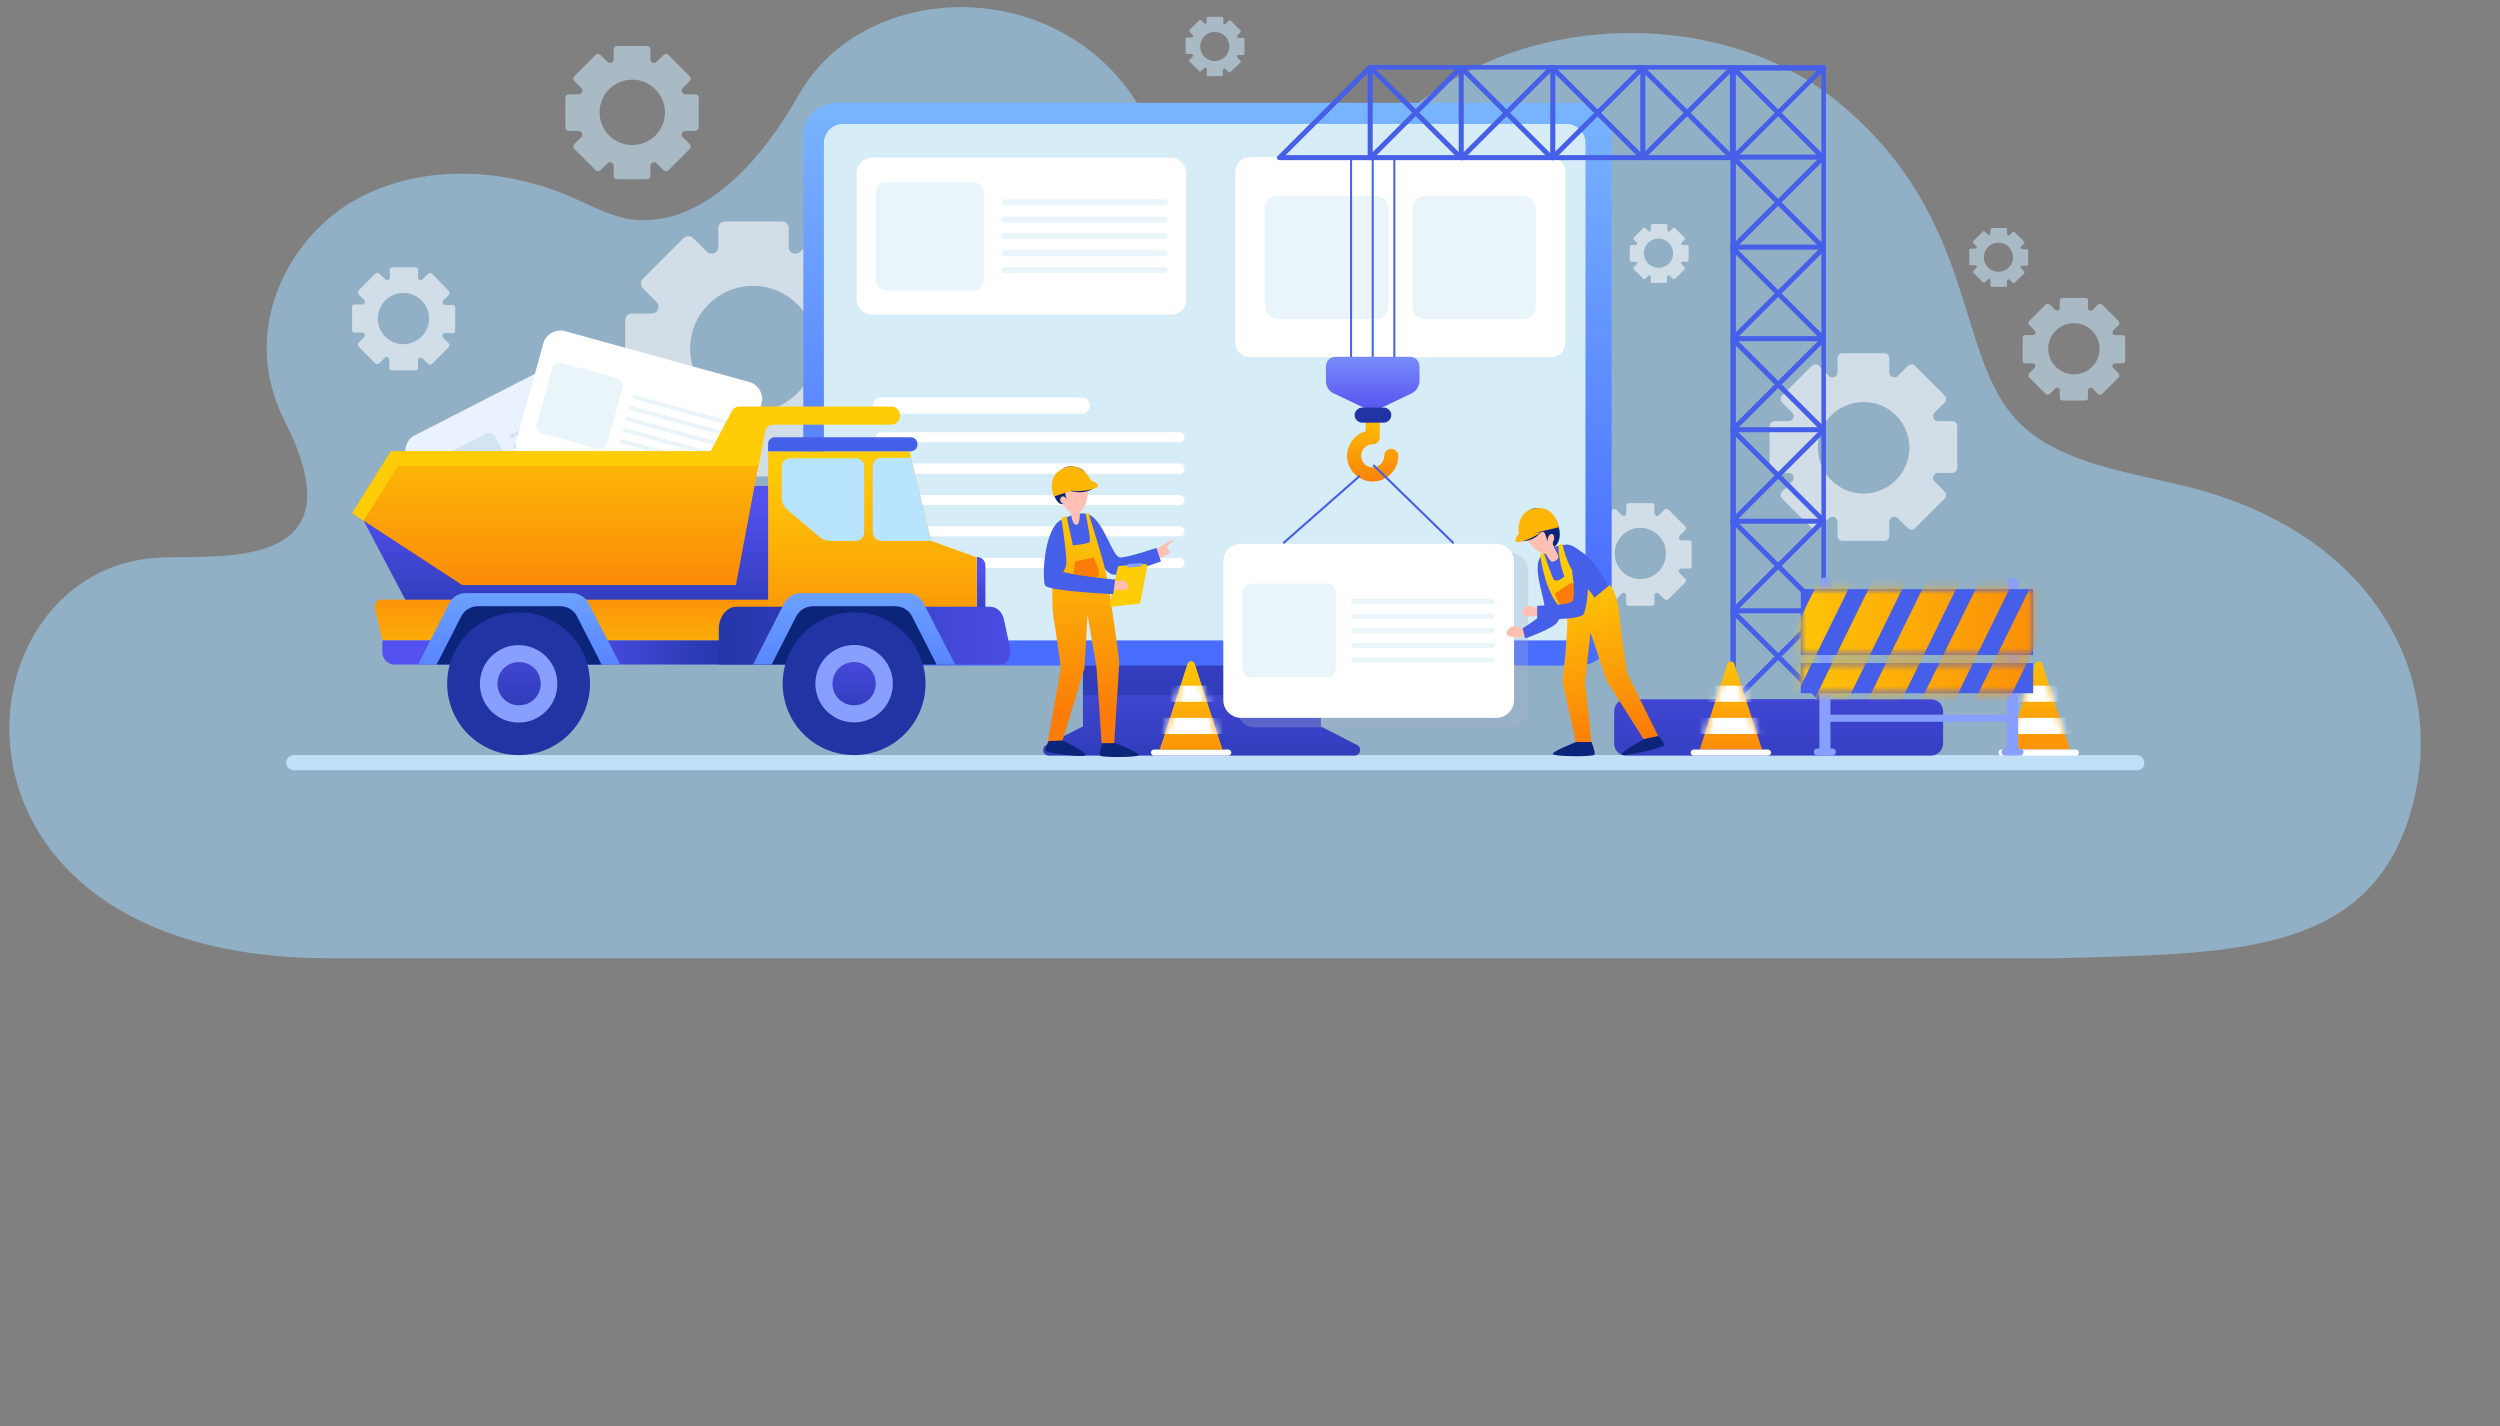 <svg width="326" height="186" viewBox="0 0 326 186" fill="none" xmlns="http://www.w3.org/2000/svg">
<rect x="0" y="0" width="326" height="186" fill="#808080" stroke="none"/>
<g clip-path="url(#clip0_2182_729)">
<path opacity="0.54" d="M314.123 106.661C319.501 89.807 310.843 70.92 287.558 64.099C278.637 61.476 267.29 60.886 261.78 53.344C255.024 44.097 256.992 27.112 239.15 12.881C223.736 0.618 196.515 1.208 181.429 16.619C175.329 22.849 160.57 34.916 148.895 14.455C138.597 -3.579 112.753 -2.858 104.161 12.357C99.635 20.357 92.223 29.276 83.04 28.686C80.154 28.489 77.53 27.047 74.906 25.866C65.986 21.866 55.163 21.276 46.57 25.932C37.978 30.588 30.894 42.72 37.191 55.049C46.898 74.199 29.516 72.428 21.252 72.69C-6.232 73.477 -11.02 124.958 42.897 124.958H268.273C290.378 124.302 308.351 124.761 314.123 106.661Z" fill="#A1D9FF"/>
<path d="M278.702 100.431H38.305C37.78 100.431 37.321 99.972 37.321 99.447C37.321 98.922 37.78 98.463 38.305 98.463H278.637C279.161 98.463 279.62 98.922 279.62 99.447C279.686 100.037 279.227 100.431 278.702 100.431Z" fill="#C1DFF7"/>
<g opacity="0.58">
<path d="M114.851 49.212V41.736C114.851 41.277 114.458 40.884 113.999 40.884H111.506C111.178 40.884 110.85 40.687 110.719 40.359C110.588 40.031 110.653 39.638 110.916 39.376L112.687 37.605C113.015 37.277 113.015 36.687 112.687 36.359L107.374 31.047C107.046 30.719 106.455 30.719 106.128 31.047L104.357 32.817C104.094 33.08 103.701 33.145 103.373 33.014C103.045 32.883 102.848 32.555 102.848 32.227V29.735C102.848 29.276 102.454 28.883 101.995 28.883H94.518C94.058 28.883 93.665 29.276 93.665 29.735V32.227C93.665 32.555 93.468 32.883 93.14 33.014C92.812 33.145 92.419 33.08 92.156 32.817L90.385 31.047C90.057 30.719 89.467 30.719 89.139 31.047L83.826 36.359C83.498 36.687 83.498 37.277 83.826 37.605L85.597 39.376C85.859 39.638 85.925 40.031 85.794 40.359C85.663 40.687 85.335 40.884 85.007 40.884H82.383C81.924 40.884 81.53 41.277 81.53 41.736V49.212C81.53 49.672 81.924 50.065 82.383 50.065H84.876C85.204 50.065 85.531 50.262 85.663 50.59C85.794 50.918 85.728 51.311 85.466 51.573L83.695 53.344C83.367 53.672 83.367 54.262 83.695 54.59L89.008 59.902C89.336 60.23 89.926 60.23 90.254 59.902L92.025 58.131C92.287 57.869 92.681 57.803 93.009 57.935C93.337 58.066 93.534 58.394 93.534 58.722V61.279C93.534 61.738 93.927 62.132 94.386 62.132H101.864C102.323 62.132 102.717 61.738 102.717 61.279V58.787C102.717 58.459 102.913 58.131 103.241 58C103.569 57.869 103.963 57.935 104.225 58.197L105.996 59.968C106.324 60.296 106.915 60.296 107.243 59.968L112.556 54.656C112.884 54.328 112.884 53.737 112.556 53.41L110.785 51.639C110.522 51.377 110.457 50.983 110.588 50.655C110.719 50.327 111.047 50.131 111.375 50.131H113.867C114.458 50.065 114.851 49.672 114.851 49.212ZM106.39 45.474C106.39 49.999 102.717 53.672 98.191 53.672C93.665 53.672 89.992 49.999 89.992 45.474C89.992 40.949 93.665 37.277 98.191 37.277C102.717 37.277 106.39 40.949 106.39 45.474Z" fill="white"/>
<path d="M240.265 70.526H245.709C246.037 70.526 246.365 70.264 246.365 69.87V68.034C246.365 67.772 246.496 67.509 246.759 67.444C247.021 67.313 247.283 67.378 247.48 67.575L248.792 68.886C249.054 69.149 249.448 69.149 249.71 68.886L253.58 65.017C253.843 64.755 253.843 64.362 253.58 64.099L252.268 62.788C252.072 62.591 252.006 62.328 252.137 62.066C252.268 61.804 252.465 61.673 252.727 61.673H254.564C254.892 61.673 255.22 61.41 255.22 61.017V55.574C255.22 55.246 254.958 54.918 254.564 54.918H252.727C252.465 54.918 252.203 54.787 252.137 54.525C252.006 54.262 252.072 54 252.268 53.803L253.58 52.492C253.843 52.229 253.843 51.836 253.58 51.573L249.71 47.704C249.448 47.442 249.054 47.442 248.792 47.704L247.48 49.016C247.283 49.212 247.021 49.278 246.759 49.147C246.496 49.016 246.365 48.819 246.365 48.557V46.72C246.365 46.392 246.103 46.065 245.709 46.065H240.265C239.937 46.065 239.609 46.327 239.609 46.72V48.557C239.609 48.819 239.478 49.081 239.215 49.147C238.953 49.278 238.691 49.212 238.494 49.016L237.182 47.704C236.92 47.442 236.526 47.442 236.264 47.704L232.394 51.573C232.131 51.836 232.131 52.229 232.394 52.492L233.706 53.803C233.902 54 233.968 54.262 233.837 54.525C233.706 54.787 233.509 54.918 233.246 54.918H231.41C231.082 54.918 230.754 55.18 230.754 55.574V61.017C230.754 61.345 231.016 61.673 231.41 61.673H233.246C233.509 61.673 233.771 61.804 233.837 62.066C233.968 62.328 233.902 62.591 233.706 62.788L232.394 64.099C232.131 64.362 232.131 64.755 232.394 65.017L236.264 68.886C236.526 69.149 236.92 69.149 237.182 68.886L238.494 67.575C238.691 67.378 238.953 67.313 239.215 67.444C239.478 67.575 239.609 67.772 239.609 68.034V69.87C239.609 70.264 239.937 70.526 240.265 70.526ZM243.02 64.362C239.674 64.362 237.051 61.673 237.051 58.394C237.051 55.049 239.74 52.426 243.02 52.426C246.365 52.426 248.989 55.115 248.989 58.394C248.989 61.673 246.299 64.362 243.02 64.362Z" fill="white"/>
<path d="M212.388 78.986H215.405C215.602 78.986 215.733 78.855 215.733 78.658V77.674C215.733 77.543 215.799 77.412 215.93 77.347C216.061 77.281 216.192 77.347 216.323 77.412L217.045 78.133C217.176 78.265 217.439 78.265 217.57 78.133L219.734 75.969C219.865 75.838 219.865 75.576 219.734 75.445L219.013 74.723C218.882 74.592 218.882 74.461 218.947 74.33C219.013 74.199 219.144 74.133 219.275 74.133H220.259C220.456 74.133 220.587 74.002 220.587 73.805V70.788C220.587 70.592 220.456 70.46 220.259 70.46H219.275C219.144 70.46 219.013 70.395 218.947 70.264C218.882 70.133 218.947 70.001 219.013 69.87L219.734 69.149C219.865 69.018 219.865 68.755 219.734 68.624L217.57 66.46C217.439 66.329 217.176 66.329 217.045 66.46L216.323 67.181C216.192 67.313 216.061 67.313 215.93 67.247C215.799 67.181 215.733 67.05 215.733 66.919V65.936C215.733 65.739 215.602 65.608 215.405 65.608H212.388C212.191 65.608 212.06 65.739 212.06 65.936V66.919C212.06 67.05 211.994 67.181 211.863 67.247C211.732 67.313 211.601 67.247 211.47 67.181L210.748 66.46C210.617 66.329 210.355 66.329 210.223 66.46L208.059 68.624C207.928 68.755 207.928 69.018 208.059 69.149L208.78 69.87C208.911 70.001 208.911 70.133 208.846 70.264C208.78 70.395 208.649 70.46 208.518 70.46H207.534C207.337 70.46 207.206 70.592 207.206 70.788V73.805C207.206 74.002 207.337 74.133 207.534 74.133H208.518C208.649 74.133 208.78 74.199 208.846 74.33C208.911 74.461 208.846 74.592 208.78 74.723L208.059 75.445C207.928 75.576 207.928 75.838 208.059 75.969L210.223 78.133C210.355 78.265 210.617 78.265 210.748 78.133L211.47 77.412C211.601 77.281 211.732 77.281 211.863 77.347C211.994 77.412 212.06 77.543 212.06 77.674V78.658C212.06 78.789 212.191 78.986 212.388 78.986ZM213.897 75.51C212.06 75.51 210.551 74.002 210.551 72.166C210.551 70.329 212.06 68.821 213.897 68.821C215.733 68.821 217.242 70.329 217.242 72.166C217.242 74.067 215.733 75.51 213.897 75.51Z" fill="white"/>
<path d="M51.096 48.294H54.179C54.376 48.294 54.507 48.163 54.507 47.966V46.983C54.507 46.851 54.572 46.72 54.703 46.655C54.835 46.589 54.966 46.655 55.097 46.72L55.819 47.442C55.95 47.573 56.212 47.573 56.343 47.442L58.508 45.277C58.639 45.146 58.639 44.884 58.508 44.753L57.786 44.031C57.655 43.9 57.655 43.769 57.721 43.638C57.786 43.507 57.917 43.441 58.049 43.441H59.033C59.229 43.441 59.361 43.31 59.361 43.113V40.097C59.361 39.9 59.229 39.769 59.033 39.769H58.049C57.917 39.769 57.786 39.703 57.721 39.572C57.655 39.441 57.721 39.31 57.786 39.178L58.508 38.457C58.639 38.326 58.639 38.064 58.508 37.932L56.343 35.703C56.212 35.572 55.95 35.572 55.819 35.703L55.097 36.424C54.966 36.555 54.835 36.555 54.703 36.49C54.572 36.424 54.507 36.293 54.507 36.162V35.178C54.507 34.981 54.376 34.85 54.179 34.85H51.161C50.965 34.85 50.834 34.981 50.834 35.178V36.162C50.834 36.293 50.768 36.424 50.637 36.49C50.505 36.555 50.374 36.49 50.243 36.424L49.456 35.703C49.325 35.572 49.062 35.572 48.931 35.703L46.767 37.867C46.636 37.998 46.636 38.26 46.767 38.392L47.488 39.113C47.62 39.244 47.62 39.375 47.554 39.506C47.488 39.638 47.357 39.703 47.226 39.703H46.242C46.045 39.703 45.914 39.834 45.914 40.031V43.048C45.914 43.244 46.045 43.376 46.242 43.376H47.226C47.357 43.376 47.488 43.441 47.554 43.572C47.62 43.703 47.554 43.835 47.488 43.966L46.767 44.687C46.636 44.818 46.636 45.081 46.767 45.212L48.931 47.376C49.062 47.507 49.325 47.507 49.456 47.376L50.178 46.655C50.309 46.523 50.44 46.523 50.571 46.589C50.702 46.655 50.768 46.786 50.768 46.917V47.901C50.768 48.163 50.899 48.294 51.096 48.294ZM52.605 44.884C50.768 44.884 49.259 43.376 49.259 41.539C49.259 39.703 50.768 38.195 52.605 38.195C54.441 38.195 55.95 39.703 55.95 41.539C55.95 43.376 54.441 44.884 52.605 44.884Z" fill="white"/>
<path d="M215.406 36.883H217.177C217.308 36.883 217.373 36.818 217.373 36.687V36.096C217.373 36.031 217.439 35.965 217.505 35.9C217.57 35.9 217.701 35.9 217.701 35.965L218.161 36.359C218.226 36.424 218.357 36.424 218.423 36.359L219.669 35.112C219.735 35.047 219.735 34.916 219.669 34.85L219.276 34.457C219.21 34.391 219.21 34.326 219.21 34.26C219.21 34.194 219.341 34.129 219.407 34.129H219.997C220.128 34.129 220.194 34.063 220.194 33.932V32.161C220.194 32.03 220.128 31.965 219.997 31.965H219.407C219.341 31.965 219.276 31.899 219.21 31.834C219.21 31.768 219.21 31.637 219.276 31.637L219.669 31.243C219.735 31.178 219.735 31.047 219.669 30.981L218.423 29.735C218.357 29.669 218.226 29.669 218.161 29.735L217.767 30.128C217.701 30.194 217.636 30.194 217.57 30.194C217.505 30.194 217.439 30.063 217.439 29.997V29.407C217.439 29.276 217.373 29.21 217.242 29.21H215.471C215.34 29.21 215.274 29.276 215.274 29.407V29.997C215.274 30.063 215.209 30.128 215.143 30.194C215.078 30.194 214.946 30.194 214.946 30.128L214.553 29.735C214.487 29.669 214.356 29.669 214.291 29.735L213.044 30.981C212.979 31.047 212.979 31.178 213.044 31.243L213.438 31.637C213.503 31.702 213.503 31.768 213.503 31.834C213.503 31.899 213.372 31.965 213.307 31.965H212.716C212.585 31.965 212.52 32.03 212.52 32.161V33.932C212.52 34.063 212.585 34.129 212.716 34.129H213.307C213.372 34.129 213.438 34.194 213.503 34.26C213.503 34.326 213.503 34.457 213.438 34.457L213.044 34.85C212.979 34.916 212.979 35.047 213.044 35.112L214.291 36.359C214.356 36.424 214.487 36.424 214.553 36.359L214.946 35.965C215.012 35.9 215.078 35.9 215.143 35.9C215.209 35.9 215.274 36.031 215.274 36.096V36.687C215.209 36.818 215.274 36.883 215.406 36.883ZM216.258 34.916C215.209 34.916 214.356 34.063 214.356 33.014C214.356 31.965 215.209 31.112 216.258 31.112C217.308 31.112 218.161 31.965 218.161 33.014C218.226 34.063 217.373 34.916 216.258 34.916Z" fill="white"/>
</g>
<g opacity="0.54">
<path d="M91.108 16.619V12.75C91.108 12.488 90.911 12.291 90.648 12.291H89.337C89.14 12.291 89.009 12.16 88.943 12.028C88.877 11.832 88.877 11.635 89.009 11.504L89.927 10.586C90.124 10.389 90.124 10.127 89.927 9.93L87.172 7.176C86.975 6.979 86.713 6.979 86.516 7.176L85.598 8.094C85.467 8.225 85.27 8.29 85.073 8.159C84.876 8.094 84.811 7.897 84.811 7.766V6.454C84.811 6.192 84.614 5.995 84.352 5.995H80.482C80.219 5.995 80.022 6.192 80.022 6.454V7.766C80.022 7.963 79.891 8.094 79.76 8.159C79.563 8.225 79.367 8.225 79.235 8.094L78.317 7.176C78.12 6.979 77.858 6.979 77.661 7.176L74.906 9.93C74.71 10.127 74.71 10.389 74.906 10.586L75.825 11.504C75.956 11.635 76.021 11.832 75.89 12.028C75.825 12.225 75.628 12.291 75.497 12.291H74.185C73.922 12.291 73.726 12.488 73.726 12.75V16.619C73.726 16.881 73.922 17.078 74.185 17.078H75.497C75.693 17.078 75.825 17.209 75.89 17.34C75.956 17.537 75.956 17.734 75.825 17.865L74.906 18.783C74.71 18.98 74.71 19.242 74.906 19.439L77.661 22.193C77.858 22.39 78.12 22.39 78.317 22.193L79.235 21.275C79.367 21.144 79.563 21.079 79.76 21.21C79.957 21.275 80.022 21.472 80.022 21.603V22.915C80.022 23.177 80.219 23.374 80.482 23.374H84.352C84.614 23.374 84.811 23.177 84.811 22.915V21.603C84.811 21.407 84.942 21.275 85.073 21.21C85.27 21.144 85.467 21.144 85.598 21.275L86.516 22.193C86.713 22.39 86.975 22.39 87.172 22.193L89.927 19.439C90.124 19.242 90.124 18.98 89.927 18.783L89.009 17.865C88.877 17.734 88.812 17.537 88.943 17.34C89.009 17.144 89.205 17.078 89.337 17.078H90.648C90.845 17.078 91.108 16.881 91.108 16.619ZM86.713 14.652C86.713 17.013 84.811 18.914 82.449 18.914C80.088 18.914 78.186 17.013 78.186 14.652C78.186 12.291 80.088 10.389 82.449 10.389C84.811 10.389 86.713 12.356 86.713 14.652Z" fill="#CBEAFF"/>
<path d="M268.929 52.229H271.946C272.143 52.229 272.274 52.098 272.274 51.901V50.917C272.274 50.786 272.34 50.655 272.471 50.59C272.602 50.524 272.733 50.59 272.864 50.655L273.586 51.377C273.717 51.508 273.98 51.508 274.111 51.377L276.275 49.212C276.406 49.081 276.406 48.819 276.275 48.688L275.554 47.966C275.423 47.835 275.423 47.704 275.488 47.573C275.554 47.442 275.685 47.376 275.816 47.376H276.8C276.997 47.376 277.128 47.245 277.128 47.048V44.032C277.128 43.835 276.997 43.704 276.8 43.704H275.816C275.685 43.704 275.554 43.638 275.488 43.507C275.423 43.376 275.488 43.245 275.554 43.114L276.275 42.392C276.406 42.261 276.406 41.999 276.275 41.867L274.111 39.703C273.98 39.572 273.717 39.572 273.586 39.703L272.864 40.425C272.733 40.556 272.602 40.556 272.471 40.49C272.34 40.425 272.274 40.294 272.274 40.162V39.179C272.274 38.982 272.143 38.851 271.946 38.851H268.929C268.732 38.851 268.601 38.982 268.601 39.179V40.162C268.601 40.294 268.535 40.425 268.404 40.49C268.273 40.556 268.142 40.49 268.011 40.425L267.289 39.703C267.158 39.572 266.896 39.572 266.764 39.703L264.6 41.867C264.469 41.999 264.469 42.261 264.6 42.392L265.321 43.114C265.452 43.245 265.452 43.376 265.387 43.507C265.321 43.638 265.19 43.704 265.059 43.704H264.075C263.878 43.704 263.747 43.835 263.747 44.032V47.048C263.747 47.245 263.878 47.376 264.075 47.376H265.059C265.19 47.376 265.321 47.442 265.387 47.573C265.452 47.704 265.387 47.835 265.321 47.966L264.6 48.688C264.469 48.819 264.469 49.081 264.6 49.212L266.764 51.377C266.896 51.508 267.158 51.508 267.289 51.377L268.011 50.655C268.142 50.524 268.273 50.524 268.404 50.59C268.535 50.655 268.601 50.786 268.601 50.917V51.901C268.601 52.032 268.732 52.229 268.929 52.229ZM270.438 48.819C268.601 48.819 267.092 47.311 267.092 45.474C267.092 43.638 268.601 42.13 270.438 42.13C272.274 42.13 273.783 43.638 273.783 45.474C273.783 47.311 272.274 48.819 270.438 48.819Z" fill="#CBEAFF"/>
<path d="M259.746 37.408H261.517C261.648 37.408 261.713 37.343 261.713 37.212V36.621C261.713 36.556 261.779 36.49 261.845 36.425C261.91 36.425 262.041 36.425 262.041 36.49L262.435 36.884C262.501 36.949 262.632 36.949 262.697 36.884L263.944 35.638C264.009 35.572 264.009 35.441 263.944 35.375L263.55 34.982C263.484 34.916 263.484 34.851 263.484 34.785C263.484 34.72 263.616 34.654 263.681 34.654H264.271C264.403 34.654 264.468 34.588 264.468 34.457V32.687C264.468 32.555 264.403 32.49 264.271 32.49H263.681C263.616 32.49 263.55 32.424 263.484 32.359C263.484 32.293 263.484 32.162 263.55 32.162L263.944 31.768C264.009 31.703 264.009 31.572 263.944 31.506L262.697 30.26C262.632 30.195 262.501 30.195 262.435 30.26L262.041 30.654C261.976 30.719 261.91 30.719 261.845 30.719C261.779 30.719 261.713 30.588 261.713 30.522V29.932C261.713 29.801 261.648 29.735 261.517 29.735H259.746C259.614 29.735 259.549 29.801 259.549 29.932V30.457C259.549 30.522 259.483 30.588 259.418 30.654C259.352 30.654 259.221 30.654 259.221 30.588L258.827 30.195C258.762 30.129 258.631 30.129 258.565 30.195L257.319 31.441C257.253 31.506 257.253 31.637 257.319 31.703L257.712 32.096C257.778 32.162 257.778 32.227 257.778 32.293C257.778 32.359 257.647 32.424 257.581 32.424H256.991C256.86 32.424 256.794 32.49 256.794 32.621V34.392C256.794 34.523 256.86 34.588 256.991 34.588H257.581C257.647 34.588 257.712 34.654 257.778 34.72C257.778 34.785 257.778 34.916 257.712 34.916L257.319 35.31C257.253 35.375 257.253 35.507 257.319 35.572L258.565 36.818C258.631 36.884 258.762 36.884 258.827 36.818L259.221 36.425C259.286 36.359 259.352 36.359 259.418 36.359C259.483 36.359 259.549 36.49 259.549 36.556V37.146C259.549 37.343 259.614 37.408 259.746 37.408ZM260.598 35.441C259.549 35.441 258.696 34.588 258.696 33.539C258.696 32.49 259.549 31.637 260.598 31.637C261.648 31.637 262.501 32.49 262.501 33.539C262.501 34.588 261.648 35.441 260.598 35.441Z" fill="#CBEAFF"/>
<path d="M157.488 9.93H159.259C159.39 9.93 159.455 9.864 159.455 9.733V9.143C159.455 9.077 159.521 9.012 159.587 8.946C159.652 8.946 159.783 8.946 159.783 9.012L160.177 9.405C160.243 9.471 160.374 9.471 160.439 9.405L161.751 8.159C161.817 8.094 161.817 7.963 161.751 7.897L161.358 7.504C161.292 7.438 161.292 7.372 161.292 7.307C161.292 7.241 161.423 7.176 161.489 7.176H162.079C162.21 7.176 162.276 7.11 162.276 6.979V5.143C162.276 5.011 162.21 4.946 162.079 4.946H161.489C161.423 4.946 161.358 4.88 161.292 4.815C161.292 4.749 161.292 4.618 161.358 4.618L161.751 4.225C161.817 4.159 161.817 4.028 161.751 3.962L160.505 2.716C160.439 2.651 160.308 2.651 160.243 2.716L159.849 3.11C159.783 3.175 159.718 3.175 159.652 3.175C159.587 3.175 159.521 3.044 159.521 2.978V2.388C159.521 2.257 159.455 2.192 159.324 2.192H157.553C157.422 2.192 157.356 2.257 157.356 2.388V2.913C157.356 2.978 157.291 3.044 157.225 3.11C157.16 3.11 157.028 3.11 157.028 3.044L156.635 2.651C156.569 2.585 156.438 2.585 156.373 2.651L155.126 3.897C155.061 3.962 155.061 4.093 155.126 4.159L155.52 4.552C155.585 4.618 155.585 4.684 155.585 4.749C155.585 4.815 155.454 4.88 155.389 4.88H154.798C154.667 4.88 154.602 4.946 154.602 5.077V6.848C154.602 6.979 154.667 7.044 154.798 7.044H155.389C155.454 7.044 155.52 7.11 155.585 7.176C155.585 7.241 155.585 7.372 155.52 7.372L155.126 7.766C155.061 7.831 155.061 7.963 155.126 8.028L156.373 9.274C156.438 9.34 156.569 9.34 156.635 9.274L157.028 8.881C157.094 8.815 157.16 8.815 157.225 8.815C157.291 8.815 157.356 8.946 157.356 9.012V9.602C157.291 9.864 157.422 9.93 157.488 9.93ZM158.406 7.963C157.356 7.963 156.504 7.11 156.504 6.061C156.504 5.011 157.356 4.159 158.406 4.159C159.455 4.159 160.308 5.011 160.308 6.061C160.308 7.11 159.455 7.963 158.406 7.963Z" fill="#CBEAFF"/>
</g>
<path d="M172.245 94.725V80.757H141.219V94.725L136.431 97.152C135.775 97.48 135.972 98.529 136.759 98.529H176.639C177.426 98.529 177.623 97.48 176.967 97.152L172.245 94.725Z" fill="url(#paint0_linear_2182_729)"/>
<path opacity="0.5" d="M172.245 83.249H141.22V90.659H172.245V83.249Z" fill="#2134A3"/>
<path d="M205.894 86.79H109.014C106.652 86.79 104.75 84.888 104.75 82.528V17.669C104.75 15.308 106.652 13.406 109.014 13.406H205.894C208.255 13.406 210.157 15.308 210.157 17.669V82.528C210.157 84.888 208.255 86.79 205.894 86.79Z" fill="url(#paint1_linear_2182_729)"/>
<path d="M204.253 83.511H109.931C108.554 83.511 107.438 82.396 107.438 81.019V18.652C107.438 17.275 108.554 16.16 109.931 16.16H204.253C205.631 16.16 206.746 17.275 206.746 18.652V81.019C206.746 82.396 205.631 83.511 204.253 83.511Z" fill="#D6ECF6"/>
<path d="M152.764 41.015H113.737C112.621 41.015 111.703 40.097 111.703 38.982V22.587C111.703 21.472 112.621 20.554 113.671 20.554C120.886 20.554 145.483 20.554 152.699 20.554C153.814 20.554 154.666 21.472 154.666 22.587C154.666 26.522 154.666 35.113 154.666 39.048C154.732 40.163 153.814 41.015 152.764 41.015Z" fill="white"/>
<path d="M202.221 46.59H162.997C161.947 46.59 161.095 45.737 161.095 44.688V22.39C161.095 21.341 161.947 20.489 162.997 20.489H202.221C203.271 20.489 204.123 21.341 204.123 22.39V44.753C204.123 45.737 203.271 46.59 202.221 46.59Z" fill="white"/>
<path d="M141.087 53.934H114.85C114.26 53.934 113.801 53.475 113.801 52.885C113.801 52.295 114.26 51.836 114.85 51.836H141.087C141.678 51.836 142.137 52.295 142.137 52.885C142.071 53.475 141.612 53.934 141.087 53.934Z" fill="white"/>
<path d="M153.812 57.672H114.85C114.457 57.672 114.194 57.344 114.194 57.016C114.194 56.623 114.522 56.361 114.85 56.361H153.812C154.206 56.361 154.468 56.688 154.468 57.016C154.468 57.344 154.206 57.672 153.812 57.672ZM154.468 61.082C154.468 60.689 154.14 60.426 153.812 60.426H114.85C114.457 60.426 114.194 60.754 114.194 61.082C114.194 61.476 114.522 61.804 114.85 61.804H153.812C154.206 61.804 154.468 61.476 154.468 61.082ZM154.468 65.214C154.468 64.82 154.14 64.558 153.812 64.558H114.85C114.457 64.558 114.194 64.886 114.194 65.214C114.194 65.607 114.522 65.87 114.85 65.87H153.812C154.206 65.87 154.468 65.607 154.468 65.214ZM154.468 69.28C154.468 68.886 154.14 68.624 153.812 68.624H114.85C114.457 68.624 114.194 68.952 114.194 69.28C114.194 69.673 114.522 69.936 114.85 69.936H153.812C154.206 70.001 154.468 69.673 154.468 69.28ZM154.468 73.411C154.468 73.018 154.14 72.755 153.812 72.755H114.85C114.457 72.755 114.194 73.083 114.194 73.411C114.194 73.805 114.522 74.067 114.85 74.067H153.812C154.206 74.133 154.468 73.805 154.468 73.411Z" fill="white"/>
<path opacity="0.52" d="M114.196 36.49V25.145C114.196 24.358 114.787 23.768 115.574 23.768C118.263 23.768 124.232 23.768 126.921 23.768C127.708 23.768 128.299 24.358 128.299 25.145V36.49C128.299 37.277 127.708 37.867 126.921 37.867C124.232 37.867 118.263 37.867 115.574 37.867C114.787 37.867 114.196 37.277 114.196 36.49Z" fill="#D6ECF6"/>
<path opacity="0.52" d="M151.912 26.785H130.988C130.792 26.785 130.595 26.588 130.595 26.391C130.595 26.195 130.792 25.998 130.988 25.998H151.912C152.109 25.998 152.306 26.195 152.306 26.391C152.24 26.588 152.109 26.785 151.912 26.785ZM152.24 28.621C152.24 28.424 152.044 28.228 151.847 28.228H130.923C130.726 28.228 130.529 28.424 130.529 28.621C130.529 28.818 130.726 29.015 130.923 29.015H151.912C152.109 28.949 152.24 28.818 152.24 28.621ZM152.24 30.785C152.24 30.588 152.044 30.392 151.847 30.392H130.923C130.726 30.392 130.529 30.588 130.529 30.785C130.529 30.982 130.726 31.179 130.923 31.179H151.912C152.109 31.179 152.24 31.047 152.24 30.785ZM152.24 33.015C152.24 32.818 152.044 32.621 151.847 32.621H130.923C130.726 32.621 130.529 32.818 130.529 33.015C130.529 33.212 130.726 33.408 130.923 33.408H151.912C152.109 33.408 152.24 33.212 152.24 33.015ZM152.24 35.245C152.24 35.048 152.044 34.851 151.847 34.851H130.923C130.726 34.851 130.529 35.048 130.529 35.245C130.529 35.441 130.726 35.638 130.923 35.638H151.912C152.109 35.573 152.24 35.441 152.24 35.245Z" fill="#D6ECF6"/>
<g opacity="0.52">
<path d="M164.963 39.966V27.112C164.963 26.26 165.684 25.538 166.537 25.538C169.62 25.538 176.376 25.538 179.459 25.538C180.312 25.538 181.033 26.26 181.033 27.112V40.031C181.033 40.884 180.312 41.605 179.459 41.605C176.376 41.605 169.62 41.605 166.537 41.605C165.684 41.54 164.963 40.884 164.963 39.966Z" fill="#D6ECF6"/>
<path d="M184.182 39.966V27.112C184.182 26.259 184.903 25.538 185.756 25.538C188.839 25.538 195.595 25.538 198.678 25.538C199.53 25.538 200.252 26.259 200.252 27.112V40.031C200.252 40.884 199.53 41.605 198.678 41.605C195.595 41.605 188.839 41.605 185.756 41.605C184.903 41.54 184.182 40.884 184.182 39.966Z" fill="#D6ECF6"/>
</g>
<path d="M84.353 61.083L62.182 72.428C61.067 73.018 59.624 72.559 59.1 71.444L53.131 59.837C52.54 58.722 52.999 57.279 54.114 56.755L76.285 45.409C77.4 44.819 78.843 45.278 79.368 46.393L85.337 58.001C85.927 59.05 85.533 60.492 84.353 61.083Z" fill="#EBF2FF"/>
<g opacity="0.52">
<path d="M59.624 68.1L56.148 61.28C55.885 60.821 56.082 60.231 56.541 60.034C58.181 59.181 61.723 57.411 63.363 56.558C63.822 56.296 64.412 56.493 64.609 56.952L68.086 63.706C68.348 64.166 68.151 64.756 67.692 64.953C66.052 65.805 62.51 67.576 60.87 68.428C60.411 68.691 59.821 68.559 59.624 68.1Z" fill="#BCD8E2"/>
<path d="M79.236 50.721L66.708 57.148C66.577 57.214 66.446 57.148 66.38 57.017C66.315 56.886 66.38 56.755 66.511 56.689L79.04 50.262C79.171 50.197 79.302 50.262 79.368 50.394C79.368 50.525 79.368 50.656 79.236 50.721ZM80.023 51.705C79.958 51.574 79.827 51.508 79.695 51.574L67.102 58.001C66.971 58.066 66.905 58.198 66.971 58.329C67.036 58.46 67.167 58.526 67.299 58.46L79.827 52.033C80.023 51.967 80.089 51.836 80.023 51.705ZM80.679 53.017C80.614 52.886 80.483 52.82 80.352 52.886L67.823 59.312C67.692 59.378 67.626 59.509 67.692 59.64C67.758 59.772 67.889 59.837 68.02 59.772L80.548 53.345C80.679 53.279 80.745 53.148 80.679 53.017ZM81.335 54.328C81.27 54.197 81.139 54.132 81.007 54.197L68.479 60.624C68.348 60.69 68.282 60.821 68.348 60.952C68.414 61.083 68.545 61.149 68.676 61.083L81.204 54.656C81.401 54.591 81.401 54.459 81.335 54.328ZM82.057 55.64C81.991 55.509 81.86 55.443 81.729 55.509L69.135 61.936C69.004 62.001 68.938 62.132 69.004 62.264C69.07 62.395 69.201 62.46 69.332 62.395L81.86 55.968C82.057 55.902 82.123 55.771 82.057 55.64Z" fill="#BCD8E2"/>
</g>
<path d="M93.009 66.853L69.002 60.229C67.756 59.901 67.034 58.59 67.362 57.41L70.839 44.818C71.167 43.572 72.478 42.851 73.659 43.179L97.666 49.802C98.912 50.13 99.634 51.442 99.306 52.622L95.829 65.213C95.501 66.46 94.255 67.181 93.009 66.853Z" fill="white"/>
<g opacity="0.52">
<path d="M69.986 55.311L72.02 47.966C72.151 47.441 72.675 47.179 73.2 47.31C74.971 47.769 78.776 48.884 80.547 49.343C81.071 49.474 81.334 49.999 81.203 50.523L79.169 57.868C79.038 58.393 78.513 58.655 77.989 58.524C76.218 58.065 72.413 56.95 70.642 56.491C70.183 56.36 69.855 55.835 69.986 55.311Z" fill="#D6ECF6"/>
<path d="M96.224 55.77L82.646 52.032C82.515 51.966 82.449 51.835 82.449 51.704C82.515 51.572 82.646 51.507 82.777 51.507L96.355 55.245C96.486 55.311 96.552 55.442 96.552 55.573C96.486 55.704 96.355 55.835 96.224 55.77ZM96.093 57.016C96.158 56.885 96.027 56.753 95.896 56.688L82.384 52.95C82.252 52.884 82.121 53.015 82.056 53.146C81.99 53.278 82.121 53.409 82.252 53.474L95.83 57.212C95.961 57.212 96.093 57.147 96.093 57.016ZM95.699 58.458C95.765 58.327 95.633 58.196 95.502 58.13L81.924 54.392C81.793 54.327 81.662 54.458 81.597 54.589C81.531 54.72 81.662 54.852 81.793 54.917L95.371 58.655C95.568 58.655 95.699 58.59 95.699 58.458ZM95.305 59.901C95.371 59.77 95.24 59.639 95.109 59.573L81.531 55.835C81.4 55.77 81.269 55.901 81.203 56.032C81.137 56.163 81.269 56.294 81.4 56.36L94.977 60.098C95.174 60.098 95.305 60.032 95.305 59.901ZM94.912 61.344C94.977 61.213 94.846 61.082 94.715 61.016L81.137 57.278C81.006 57.212 80.875 57.343 80.809 57.475C80.744 57.606 80.875 57.737 81.006 57.803L94.584 61.541C94.781 61.541 94.912 61.475 94.912 61.344Z" fill="#D6ECF6"/>
</g>
<path d="M53.72 79.838H101.012V63.377H63.428L47.423 67.902L53.72 79.838Z" fill="url(#paint2_linear_2182_729)"/>
<path d="M49.85 83.511H102.324V78.199H49.587C49.128 78.199 48.8 78.855 48.931 79.445L49.85 83.511Z" fill="url(#paint3_linear_2182_729)"/>
<path d="M127.381 83.51C128.037 83.51 128.496 82.986 128.496 82.396V73.739C128.496 73.083 127.971 72.624 127.381 72.624V83.51Z" fill="url(#paint4_linear_2182_729)"/>
<path d="M118.591 58.852L121.411 70.525L127.38 72.689V83.51H124.56H110.654H100.159V58.852H118.591Z" fill="url(#paint5_linear_2182_729)"/>
<path d="M51.49 86.658H101.144V83.51H49.851V85.018C49.851 85.936 50.572 86.658 51.49 86.658Z" fill="url(#paint6_linear_2182_729)"/>
<path d="M93.797 86.658H130.398C131.316 86.658 131.972 85.609 131.71 84.494L130.922 80.822C130.726 79.772 129.939 79.117 129.086 79.117H96.027C94.781 79.117 93.731 80.428 93.731 82.002V86.658H93.797Z" fill="url(#paint7_linear_2182_729)"/>
<path d="M100.159 58.852H118.722C119.247 58.852 119.64 58.459 119.64 57.934C119.64 57.41 119.247 57.016 118.722 57.016H101.012C100.553 57.016 100.159 57.41 100.159 57.869V58.852Z" fill="#455FE8"/>
<path d="M113.803 69.345V60.819C113.803 60.163 114.328 59.705 114.918 59.705H118.788L121.412 70.525H114.918C114.262 70.525 113.803 70.001 113.803 69.345ZM108.228 70.525H111.573C112.229 70.525 112.688 70.001 112.688 69.41V60.885C112.688 60.229 112.163 59.77 111.573 59.77H103.046C102.39 59.77 101.931 60.295 101.931 60.885V64.885C101.931 65.475 102.193 66.066 102.652 66.459L106.916 70.066C107.244 70.329 107.768 70.525 108.228 70.525Z" fill="#B8E4FF"/>
<path d="M98.191 86.658H124.56L120.427 78.657C120.034 77.871 119.181 77.346 118.263 77.346H104.423C103.504 77.346 102.652 77.871 102.258 78.657L98.191 86.658Z" fill="url(#paint8_linear_2182_729)"/>
<path d="M100.618 86.658H122.133L118.919 80.362C118.525 79.575 117.672 79.05 116.754 79.05H105.997C105.078 79.05 104.226 79.575 103.832 80.362L100.618 86.658Z" fill="#0B257A"/>
<path d="M54.507 86.658H80.875L76.743 78.657C76.349 77.871 75.496 77.346 74.578 77.346H60.738C59.82 77.346 58.967 77.871 58.574 78.657L54.507 86.658Z" fill="url(#paint9_linear_2182_729)"/>
<path d="M56.935 86.658H78.449L75.235 80.362C74.841 79.575 73.989 79.051 73.07 79.051H62.313C61.395 79.051 60.542 79.575 60.149 80.362L56.935 86.658Z" fill="#0B257A"/>
<path d="M111.375 98.463C116.519 98.463 120.689 94.293 120.689 89.15C120.689 84.007 116.519 79.838 111.375 79.838C106.231 79.838 102.061 84.007 102.061 89.15C102.061 94.293 106.231 98.463 111.375 98.463Z" fill="#2134A3"/>
<path d="M112.217 94.135C114.968 93.671 116.821 91.066 116.357 88.316C115.893 85.566 113.287 83.712 110.536 84.176C107.785 84.641 105.932 87.246 106.396 89.996C106.86 92.746 109.466 94.599 112.217 94.135Z" fill="#87A0FF"/>
<path d="M108.554 89.151C108.554 90.725 109.8 91.971 111.374 91.971C112.948 91.971 114.195 90.725 114.195 89.151C114.195 87.577 112.948 86.331 111.374 86.331C109.8 86.331 108.554 87.577 108.554 89.151Z" fill="url(#paint10_linear_2182_729)"/>
<path d="M67.626 98.463C72.77 98.463 76.94 94.293 76.94 89.15C76.94 84.007 72.77 79.838 67.626 79.838C62.482 79.838 58.312 84.007 58.312 89.15C58.312 94.293 62.482 98.463 67.626 98.463Z" fill="#2134A3"/>
<path d="M71.198 92.744C73.171 90.772 73.171 87.575 71.198 85.603C69.226 83.631 66.028 83.631 64.056 85.603C62.083 87.575 62.083 90.772 64.056 92.744C66.028 94.716 69.226 94.716 71.198 92.744Z" fill="#87A0FF"/>
<path d="M64.87 89.151C64.87 90.725 66.116 91.971 67.691 91.971C69.265 91.971 70.511 90.725 70.511 89.151C70.511 87.577 69.265 86.331 67.691 86.331C66.116 86.331 64.87 87.577 64.87 89.151Z" fill="url(#paint11_linear_2182_729)"/>
<path d="M117.016 55.048C116.82 55.245 116.557 55.376 116.229 55.376H100.881C100.356 55.376 99.831 55.77 99.766 56.294L98.847 61.082C98.716 61.606 98.257 62 97.732 62H92.878C92.026 62 91.435 61.082 91.894 60.295L95.436 53.606C95.633 53.212 96.027 53.016 96.42 53.016H116.229C117.279 53.016 117.738 54.327 117.016 55.048Z" fill="#FECD07"/>
<path d="M60.279 76.296H95.961L99.241 58.852H50.965L45.914 66.918L60.279 76.296Z" fill="url(#paint12_linear_2182_729)"/>
<path d="M51.883 60.754L47.423 67.902L45.914 66.918L50.965 58.852H99.241L98.913 60.754H51.883Z" fill="#FECD07"/>
<path d="M181.822 48.885C181.756 48.885 181.691 48.819 181.691 48.754V20.423C181.691 20.357 181.756 20.292 181.822 20.292C181.888 20.292 181.953 20.357 181.953 20.423V48.754C181.953 48.819 181.888 48.885 181.822 48.885ZM179.001 48.885C178.936 48.885 178.87 48.819 178.87 48.754V20.423C178.87 20.357 178.936 20.292 179.001 20.292C179.067 20.292 179.133 20.357 179.133 20.423V48.754C179.133 48.819 179.067 48.885 179.001 48.885ZM176.181 48.885C176.115 48.885 176.05 48.819 176.05 48.754V20.423C176.05 20.357 176.115 20.292 176.181 20.292C176.247 20.292 176.312 20.357 176.312 20.423V48.754C176.312 48.819 176.247 48.885 176.181 48.885Z" fill="#455FE8"/>
<path d="M237.773 91.971H225.967C225.77 91.971 225.639 91.775 225.639 91.578V8.881C225.639 8.684 225.77 8.488 225.967 8.488H237.773C237.97 8.488 238.101 8.684 238.101 8.881V91.643C238.101 91.775 237.97 91.971 237.773 91.971ZM226.36 91.184H237.511V9.209H226.36V91.184Z" fill="#455FE8"/>
<path d="M237.772 32.555H225.966C225.769 32.555 225.638 32.424 225.638 32.227C225.638 32.03 225.769 31.899 225.966 31.899H237.772C237.969 31.899 238.1 32.03 238.1 32.227C238.1 32.424 237.969 32.555 237.772 32.555Z" fill="#455FE8"/>
<path d="M237.772 20.817H225.966C225.769 20.817 225.638 20.686 225.638 20.489C225.638 20.292 225.769 20.161 225.966 20.161H237.772C237.969 20.161 238.1 20.292 238.1 20.489C238.1 20.62 237.969 20.817 237.772 20.817Z" fill="#455FE8"/>
<path d="M237.772 44.491H225.966C225.769 44.491 225.638 44.36 225.638 44.163C225.638 43.967 225.769 43.836 225.966 43.836H237.772C237.969 43.836 238.1 43.967 238.1 44.163C238.1 44.295 237.969 44.491 237.772 44.491Z" fill="#455FE8"/>
<path d="M237.772 56.361H225.966C225.769 56.361 225.638 56.23 225.638 56.033C225.638 55.836 225.769 55.705 225.966 55.705H237.772C237.969 55.705 238.1 55.836 238.1 56.033C238.1 56.23 237.969 56.361 237.772 56.361Z" fill="#455FE8"/>
<path d="M237.772 68.296H225.966C225.769 68.296 225.638 68.165 225.638 67.969C225.638 67.772 225.769 67.641 225.966 67.641H237.772C237.969 67.641 238.1 67.772 238.1 67.969C238.1 68.1 237.969 68.296 237.772 68.296Z" fill="#455FE8"/>
<path d="M237.772 79.97H225.966C225.769 79.97 225.638 79.839 225.638 79.642C225.638 79.446 225.769 79.314 225.966 79.314H237.772C237.969 79.314 238.1 79.446 238.1 79.642C238.1 79.839 237.969 79.97 237.772 79.97Z" fill="#455FE8"/>
<path d="M237.773 32.556C237.707 32.556 237.576 32.556 237.511 32.491L225.704 20.686C225.573 20.555 225.573 20.358 225.704 20.227C225.835 20.096 226.032 20.096 226.163 20.227L237.97 32.032C238.101 32.163 238.101 32.359 237.97 32.491C237.97 32.556 237.904 32.556 237.773 32.556Z" fill="#455FE8"/>
<path d="M226.032 32.555C225.966 32.555 225.835 32.555 225.769 32.489C225.638 32.358 225.638 32.162 225.769 32.03L237.576 20.226C237.707 20.095 237.904 20.095 238.035 20.226C238.166 20.357 238.166 20.554 238.035 20.685L226.228 32.489C226.163 32.555 226.097 32.555 226.032 32.555Z" fill="#455FE8"/>
<path d="M237.773 20.882C237.707 20.882 237.576 20.882 237.511 20.817L225.704 9.012C225.573 8.881 225.573 8.684 225.704 8.553C225.835 8.422 226.032 8.422 226.163 8.553L237.97 20.358C238.101 20.489 238.101 20.685 237.97 20.817C237.97 20.882 237.904 20.882 237.773 20.882Z" fill="#455FE8"/>
<path d="M226.032 20.882C225.966 20.882 225.835 20.882 225.769 20.817C225.638 20.686 225.638 20.489 225.769 20.358L237.576 8.553C237.707 8.422 237.904 8.422 238.035 8.553C238.166 8.684 238.166 8.881 238.035 9.012L226.228 20.817C226.163 20.882 226.097 20.882 226.032 20.882Z" fill="#455FE8"/>
<path d="M237.773 44.425C237.707 44.425 237.576 44.425 237.511 44.36L225.704 32.555C225.573 32.424 225.573 32.227 225.704 32.096C225.835 31.965 226.032 31.965 226.163 32.096L237.97 43.901C238.101 44.032 238.101 44.228 237.97 44.36C237.97 44.425 237.904 44.425 237.773 44.425Z" fill="#455FE8"/>
<path d="M226.032 44.425C225.966 44.425 225.835 44.425 225.769 44.36C225.638 44.228 225.638 44.032 225.769 43.901L237.576 32.096C237.707 31.965 237.904 31.965 238.035 32.096C238.166 32.227 238.166 32.424 238.035 32.555L226.228 44.36C226.163 44.425 226.097 44.425 226.032 44.425Z" fill="#455FE8"/>
<path d="M237.773 56.296C237.707 56.296 237.576 56.296 237.511 56.23L225.704 44.426C225.573 44.295 225.573 44.098 225.704 43.967C225.835 43.836 226.032 43.836 226.163 43.967L237.97 55.771C238.101 55.902 238.101 56.099 237.97 56.23C237.97 56.23 237.904 56.296 237.773 56.296Z" fill="#455FE8"/>
<path d="M226.032 56.296C225.966 56.296 225.835 56.296 225.769 56.23C225.638 56.099 225.638 55.902 225.769 55.771L237.576 43.967C237.707 43.836 237.904 43.836 238.035 43.967C238.166 44.098 238.166 44.295 238.035 44.426L226.228 56.23C226.163 56.23 226.097 56.296 226.032 56.296Z" fill="#455FE8"/>
<path d="M237.773 68.166C237.707 68.166 237.576 68.166 237.511 68.1L225.704 56.296C225.573 56.164 225.573 55.968 225.704 55.837C225.835 55.705 226.032 55.705 226.163 55.837L237.97 67.641C238.101 67.772 238.101 67.969 237.97 68.1C237.97 68.1 237.904 68.166 237.773 68.166Z" fill="#455FE8"/>
<path d="M226.032 68.166C225.966 68.166 225.835 68.166 225.769 68.1C225.638 67.969 225.638 67.772 225.769 67.641L237.576 55.837C237.707 55.705 237.904 55.705 238.035 55.837C238.166 55.968 238.166 56.164 238.035 56.296L226.228 68.1C226.163 68.1 226.097 68.166 226.032 68.166Z" fill="#455FE8"/>
<path d="M237.773 79.97C237.707 79.97 237.576 79.97 237.511 79.904L225.704 68.1C225.573 67.969 225.573 67.772 225.704 67.641C225.835 67.51 226.032 67.51 226.163 67.641L237.97 79.445C238.101 79.576 238.101 79.773 237.97 79.904C237.97 79.97 237.904 79.97 237.773 79.97Z" fill="#455FE8"/>
<path d="M226.032 79.97C225.966 79.97 225.835 79.97 225.769 79.904C225.638 79.773 225.638 79.576 225.769 79.445L237.576 67.641C237.707 67.51 237.904 67.51 238.035 67.641C238.166 67.772 238.166 67.969 238.035 68.1L226.228 79.904C226.163 79.97 226.097 79.97 226.032 79.97Z" fill="#455FE8"/>
<path d="M237.773 91.775C237.707 91.775 237.576 91.775 237.511 91.709L225.704 79.905C225.573 79.774 225.573 79.577 225.704 79.446C225.835 79.314 226.032 79.314 226.163 79.446L237.97 91.25C238.101 91.381 238.101 91.578 237.97 91.709C237.97 91.709 237.904 91.775 237.773 91.775Z" fill="#455FE8"/>
<path d="M226.032 91.775C225.966 91.775 225.835 91.775 225.769 91.709C225.638 91.578 225.638 91.381 225.769 91.25L237.576 79.445C237.707 79.314 237.904 79.314 238.035 79.445C238.166 79.577 238.166 79.773 238.035 79.904L226.228 91.709C226.163 91.709 226.097 91.775 226.032 91.775Z" fill="#455FE8"/>
<path d="M225.9 20.882H166.867C166.736 20.882 166.604 20.817 166.539 20.686C166.473 20.554 166.539 20.423 166.604 20.358L178.411 8.553C178.477 8.488 178.542 8.488 178.674 8.488H225.9C226.097 8.488 226.228 8.619 226.228 8.815V20.62C226.228 20.751 226.097 20.882 225.9 20.882ZM167.654 20.226H225.572V9.078H178.805L167.654 20.226Z" fill="#455FE8"/>
<path d="M202.483 20.882C202.286 20.882 202.155 20.751 202.155 20.554V8.816C202.155 8.619 202.286 8.488 202.483 8.488C202.68 8.488 202.811 8.619 202.811 8.816V20.62C202.811 20.751 202.614 20.882 202.483 20.882Z" fill="#455FE8"/>
<path d="M214.223 20.882C214.027 20.882 213.896 20.751 213.896 20.554V8.816C213.896 8.619 214.027 8.488 214.223 8.488C214.42 8.488 214.551 8.619 214.551 8.816V20.62C214.551 20.751 214.42 20.882 214.223 20.882Z" fill="#455FE8"/>
<path d="M190.545 20.882C190.348 20.882 190.217 20.751 190.217 20.554V8.816C190.217 8.619 190.348 8.488 190.545 8.488C190.742 8.488 190.873 8.619 190.873 8.816V20.62C190.873 20.751 190.742 20.882 190.545 20.882Z" fill="#455FE8"/>
<path d="M178.673 20.882C178.476 20.882 178.345 20.751 178.345 20.554V8.816C178.345 8.619 178.476 8.488 178.673 8.488C178.869 8.488 179.001 8.619 179.001 8.816V20.62C179.001 20.751 178.869 20.882 178.673 20.882Z" fill="#455FE8"/>
<path d="M202.483 20.882C202.417 20.882 202.286 20.882 202.22 20.817C202.089 20.686 202.089 20.489 202.22 20.358L214.027 8.553C214.158 8.422 214.355 8.422 214.486 8.553C214.617 8.684 214.617 8.881 214.486 9.012L202.68 20.817C202.614 20.882 202.548 20.882 202.483 20.882Z" fill="#455FE8"/>
<path d="M214.224 20.882C214.158 20.882 214.027 20.882 213.962 20.817L202.155 9.012C202.024 8.881 202.024 8.684 202.155 8.553C202.286 8.422 202.483 8.422 202.614 8.553L214.421 20.358C214.552 20.489 214.552 20.686 214.421 20.817C214.421 20.882 214.355 20.882 214.224 20.882Z" fill="#455FE8"/>
<path d="M214.159 20.882C214.093 20.882 213.962 20.882 213.896 20.817C213.765 20.686 213.765 20.489 213.896 20.358L225.703 8.553C225.834 8.422 226.031 8.422 226.162 8.553C226.293 8.684 226.293 8.881 226.162 9.012L214.355 20.817C214.29 20.882 214.224 20.882 214.159 20.882Z" fill="#455FE8"/>
<path d="M225.901 20.882C225.835 20.882 225.704 20.882 225.638 20.817L213.832 9.012C213.701 8.881 213.701 8.684 213.832 8.553C213.963 8.422 214.16 8.422 214.291 8.553L226.098 20.358C226.229 20.489 226.229 20.686 226.098 20.817C226.098 20.882 225.966 20.882 225.901 20.882Z" fill="#455FE8"/>
<path d="M190.61 20.882C190.544 20.882 190.413 20.882 190.347 20.817C190.216 20.685 190.216 20.489 190.347 20.358L202.154 8.553C202.285 8.422 202.482 8.422 202.613 8.553C202.744 8.684 202.744 8.881 202.613 9.012L190.807 20.817C190.741 20.882 190.675 20.882 190.61 20.882Z" fill="#455FE8"/>
<path d="M202.353 20.882C202.287 20.882 202.156 20.882 202.091 20.817L190.284 9.012C190.153 8.881 190.153 8.684 190.284 8.553C190.415 8.422 190.612 8.422 190.743 8.553L202.55 20.358C202.681 20.489 202.681 20.686 202.55 20.817C202.55 20.882 202.484 20.882 202.353 20.882Z" fill="#455FE8"/>
<path d="M178.739 20.882C178.673 20.882 178.542 20.882 178.476 20.817C178.345 20.686 178.345 20.489 178.476 20.358L190.283 8.553C190.414 8.422 190.611 8.422 190.742 8.553C190.873 8.684 190.873 8.881 190.742 9.012L178.935 20.817C178.935 20.882 178.804 20.882 178.739 20.882Z" fill="#455FE8"/>
<path d="M190.545 20.882C190.48 20.882 190.349 20.882 190.283 20.817L178.476 9.012C178.345 8.881 178.345 8.684 178.476 8.553C178.608 8.422 178.804 8.422 178.935 8.553L190.742 20.358C190.873 20.489 190.873 20.686 190.742 20.817C190.677 20.882 190.611 20.882 190.545 20.882Z" fill="#455FE8"/>
<path d="M251.81 98.529H212.061C211.142 98.529 210.486 97.808 210.486 96.955V92.758C210.486 91.84 211.208 91.184 212.061 91.184H251.81C252.728 91.184 253.384 91.906 253.384 92.758V96.955C253.384 97.808 252.662 98.529 251.81 98.529Z" fill="url(#paint13_linear_2182_729)"/>
<path d="M179.789 53.344L184.052 51.311C184.708 50.983 185.102 50.327 185.102 49.672V47.77C185.102 47.048 184.511 46.524 183.855 46.524H174.148C173.426 46.524 172.901 47.114 172.901 47.77V49.672C172.901 50.393 173.295 51.049 173.951 51.311L178.214 53.344H179.789Z" fill="url(#paint14_linear_2182_729)"/>
<path d="M181.428 58.525C180.904 58.525 180.51 58.918 180.51 59.443C180.51 60.23 179.854 60.951 179.001 60.951C178.214 60.951 177.493 60.296 177.493 59.443C177.493 58.656 178.149 57.935 179.001 57.935C179.526 57.935 179.92 57.541 179.92 57.017V54.066H178.083V56.23C176.706 56.623 175.656 57.935 175.656 59.443C175.656 61.279 177.165 62.788 179.001 62.788C180.838 62.788 182.347 61.279 182.347 59.443C182.347 58.918 181.888 58.525 181.428 58.525Z" fill="url(#paint15_linear_2182_729)"/>
<path d="M180.445 55.115H177.625C177.1 55.115 176.641 54.656 176.641 54.131C176.641 53.606 177.1 53.147 177.625 53.147H180.445C180.97 53.147 181.429 53.606 181.429 54.131C181.429 54.656 180.97 55.115 180.445 55.115Z" fill="#2134A3"/>
<path opacity="0.31" d="M196.974 94.857H163.653C162.407 94.857 161.357 93.807 161.357 92.561V74.395C161.357 73.15 162.407 72.1 163.653 72.1H196.974C198.22 72.1 199.27 73.15 199.27 74.395V92.496C199.27 93.807 198.22 94.857 196.974 94.857Z" fill="#A5B3CE"/>
<path d="M195.137 93.61H161.816C160.57 93.61 159.521 92.561 159.521 91.315V73.215C159.521 71.969 160.57 70.92 161.816 70.92H195.137C196.384 70.92 197.433 71.969 197.433 73.215V91.315C197.433 92.561 196.384 93.61 195.137 93.61Z" fill="white"/>
<path d="M189.496 70.92C189.43 70.92 189.43 70.92 189.365 70.854L179.067 60.82C179.001 60.755 179.001 60.689 179.067 60.624C179.132 60.558 179.198 60.558 179.264 60.624L189.562 70.657C189.627 70.723 189.627 70.788 189.562 70.854C189.562 70.92 189.496 70.92 189.496 70.92Z" fill="#455FE8"/>
<path d="M167.457 70.92C167.391 70.92 167.391 70.92 167.326 70.854C167.26 70.789 167.26 70.723 167.326 70.658L177.164 62.001C177.23 61.935 177.296 61.935 177.361 62.001C177.427 62.067 177.427 62.132 177.361 62.198L167.522 70.854C167.522 70.92 167.522 70.92 167.457 70.92Z" fill="#455FE8"/>
<g opacity="0.52">
<path d="M162.013 87.118V77.281C162.013 76.626 162.537 76.101 163.193 76.101C165.555 76.101 170.671 76.101 173.032 76.101C173.688 76.101 174.213 76.626 174.213 77.281V87.118C174.213 87.774 173.688 88.299 173.032 88.299C170.671 88.299 165.555 88.299 163.193 88.299C162.537 88.365 162.013 87.84 162.013 87.118Z" fill="#D6ECF6"/>
<path d="M194.612 78.725H176.509C176.312 78.725 176.181 78.593 176.181 78.397C176.181 78.2 176.312 78.069 176.509 78.069H194.612C194.809 78.069 194.94 78.2 194.94 78.397C194.94 78.593 194.809 78.725 194.612 78.725ZM194.94 80.364C194.94 80.167 194.809 80.036 194.612 80.036H176.509C176.312 80.036 176.181 80.167 176.181 80.364C176.181 80.561 176.312 80.692 176.509 80.692H194.612C194.809 80.626 194.94 80.495 194.94 80.364ZM194.94 82.266C194.94 82.069 194.809 81.938 194.612 81.938H176.509C176.312 81.938 176.181 82.069 176.181 82.266C176.181 82.463 176.312 82.594 176.509 82.594H194.612C194.809 82.594 194.94 82.397 194.94 82.266ZM194.94 84.168C194.94 83.971 194.809 83.84 194.612 83.84H176.509C176.312 83.84 176.181 83.971 176.181 84.168C176.181 84.364 176.312 84.496 176.509 84.496H194.612C194.809 84.496 194.94 84.364 194.94 84.168ZM194.94 86.07C194.94 85.873 194.809 85.742 194.612 85.742H176.509C176.312 85.742 176.181 85.873 176.181 86.07C176.181 86.266 176.312 86.397 176.509 86.397H194.612C194.809 86.397 194.94 86.266 194.94 86.07Z" fill="#D6ECF6"/>
</g>
<path d="M229.771 97.742H221.638L225.245 86.593C225.376 86.134 226.032 86.134 226.164 86.593L229.771 97.742Z" fill="url(#paint16_linear_2182_729)"/>
<path d="M230.557 98.528H220.85C220.653 98.528 220.456 98.332 220.456 98.135C220.456 97.938 220.653 97.742 220.85 97.742H230.557C230.754 97.742 230.951 97.938 230.951 98.135C230.951 98.332 230.754 98.528 230.557 98.528Z" fill="white"/>
<mask id="mask0_2182_729" style="mask-type:luminance" maskUnits="userSpaceOnUse" x="221" y="86" width="9" height="12">
<path d="M229.771 97.741H221.638L225.245 86.592C225.376 86.133 226.032 86.133 226.164 86.592L229.771 97.741Z" fill="white"/>
</mask>
<g mask="url(#mask0_2182_729)">
<path d="M230.033 95.708H221.703V93.61H230.033V95.708ZM230.033 89.413H221.703V91.511H230.033V89.413Z" fill="white"/>
</g>
<path d="M159.389 97.742H151.256L154.863 86.593C154.995 86.134 155.651 86.134 155.782 86.593L159.389 97.742Z" fill="#FECD07"/>
<path d="M160.176 98.528H150.469C150.272 98.528 150.075 98.332 150.075 98.135C150.075 97.938 150.272 97.742 150.469 97.742H160.176C160.373 97.742 160.57 97.938 160.57 98.135C160.57 98.332 160.373 98.528 160.176 98.528Z" fill="white"/>
<path d="M159.389 97.742H151.256L154.863 86.593C154.995 86.134 155.651 86.134 155.782 86.593L159.389 97.742Z" fill="url(#paint17_linear_2182_729)"/>
<mask id="mask1_2182_729" style="mask-type:luminance" maskUnits="userSpaceOnUse" x="151" y="86" width="9" height="12">
<path d="M159.388 97.741H151.255L154.862 86.593C154.994 86.134 155.65 86.134 155.781 86.593L159.388 97.741Z" fill="white"/>
</mask>
<g mask="url(#mask1_2182_729)">
<path d="M159.651 95.709H151.32V93.61H159.651V95.709ZM159.651 89.413H151.32V91.511H159.651V89.413Z" fill="white"/>
</g>
<path d="M269.914 97.742H261.78L265.388 86.593C265.519 86.134 266.175 86.134 266.306 86.593L269.914 97.742Z" fill="url(#paint18_linear_2182_729)"/>
<path d="M270.701 98.528H260.993C260.796 98.528 260.6 98.332 260.6 98.135C260.6 97.938 260.796 97.742 260.993 97.742H270.701C270.898 97.742 271.094 97.938 271.094 98.135C271.094 98.332 270.963 98.528 270.701 98.528Z" fill="white"/>
<mask id="mask2_2182_729" style="mask-type:luminance" maskUnits="userSpaceOnUse" x="261" y="86" width="9" height="12">
<path d="M269.914 97.741H261.78L265.388 86.593C265.519 86.134 266.175 86.134 266.306 86.593L269.914 97.741Z" fill="white"/>
</mask>
<g mask="url(#mask2_2182_729)">
<path d="M270.177 95.709H261.847V93.61H270.177V95.709ZM270.177 89.413H261.847V91.511H270.177V89.413Z" fill="white"/>
</g>
<path d="M262.534 94.116V93.198H237.937V94.116H262.534Z" fill="#87A0FF"/>
<path d="M237.969 98.528C237.575 98.528 237.247 98.2 237.247 97.806V76.034C237.247 75.64 237.575 75.312 237.969 75.312C238.362 75.312 238.69 75.64 238.69 76.034V97.806C238.69 98.2 238.362 98.528 237.969 98.528Z" fill="#87A0FF"/>
<path d="M238.952 98.528H236.985C236.722 98.528 236.525 98.331 236.525 98.069C236.525 97.806 236.722 97.61 236.985 97.61H238.952C239.215 97.61 239.411 97.806 239.411 98.069C239.411 98.265 239.215 98.528 238.952 98.528Z" fill="#87A0FF"/>
<path d="M262.435 98.528C262.042 98.528 261.714 98.2 261.714 97.806V76.034C261.714 75.64 262.042 75.312 262.435 75.312C262.829 75.312 263.157 75.64 263.157 76.034V97.806C263.157 98.2 262.829 98.528 262.435 98.528Z" fill="#87A0FF"/>
<path d="M263.419 98.528H261.451C261.189 98.528 260.992 98.331 260.992 98.069C260.992 97.806 261.189 97.61 261.451 97.61H263.419C263.681 97.61 263.878 97.806 263.878 98.069C263.878 98.265 263.681 98.528 263.419 98.528Z" fill="#87A0FF"/>
<path d="M265.125 85.412H234.821V76.821H265.125V85.412ZM265.125 86.462H234.821V90.396H265.125V86.462Z" fill="#455FE8"/>
<mask id="mask3_2182_729" style="mask-type:luminance" maskUnits="userSpaceOnUse" x="234" y="76" width="32" height="10">
<path d="M265.124 76.821H234.82V85.412H265.124V76.821Z" fill="white"/>
</mask>
<g mask="url(#mask3_2182_729)">
<path d="M231.148 96.955H226.753L241.905 66.067H246.3L231.148 96.955ZM253.318 66.067H248.923L233.771 96.955H238.166L253.318 66.067ZM260.336 66.067H255.942L240.79 96.955H245.184L260.336 66.067ZM267.289 66.067H262.894L247.743 96.955H252.137L267.289 66.067ZM274.308 66.067H269.913L254.761 96.955H259.156L274.308 66.067Z" fill="url(#paint19_linear_2182_729)"/>
</g>
<mask id="mask4_2182_729" style="mask-type:luminance" maskUnits="userSpaceOnUse" x="234" y="86" width="32" height="5">
<path d="M265.124 86.461H234.82V90.396H265.124V86.461Z" fill="white"/>
</mask>
<g mask="url(#mask4_2182_729)">
<path d="M231.148 96.954H226.753L241.905 66.066H246.3L231.148 96.954ZM253.318 66.066H248.923L233.771 96.954H238.166L253.318 66.066ZM260.336 66.066H255.942L240.79 96.954H245.184L260.336 66.066ZM267.289 66.066H262.894L247.743 96.954H252.137L267.289 66.066ZM274.308 66.066H269.913L254.761 96.954H259.156L274.308 66.066Z" fill="url(#paint20_linear_2182_729)"/>
</g>
<path d="M198.614 81.872C197.958 81.937 197.434 81.544 197.04 81.74C196.647 81.937 195.728 83.118 197.565 83.052C199.401 82.987 199.074 83.052 199.074 83.052L198.614 81.872Z" fill="#FFC0B3"/>
<path d="M200.648 79.182C199.992 79.248 199.467 78.854 199.073 79.051C198.68 79.248 197.762 80.428 199.598 80.362C201.435 80.297 201.107 80.362 201.107 80.362L200.648 79.182Z" fill="#FFC0B3"/>
<path d="M204.911 81.084C203.927 78.592 203.731 77.477 203.271 77.215C203.927 78.92 203.665 80.363 203.075 81.15C202.484 82.002 198.877 83.248 198.877 83.248L198.549 81.937C198.549 81.937 200.32 80.822 201.238 80.035C202.156 79.248 199.402 74.132 201.041 72.427C201.041 72.427 201.435 72.034 201.632 71.903C202.878 70.985 204.124 71.05 204.124 71.05C204.124 71.05 207.994 71.247 210.552 78.526C208.453 80.035 207.404 80.166 204.911 81.084Z" fill="#455FE8"/>
<path d="M202.419 70.919C202.681 71.575 203.206 72.296 203.206 72.624C203.14 73.083 202.484 73.346 202.287 73.214C201.828 72.821 201.435 71.968 201.5 71.903C201.566 71.837 202.419 70.919 202.419 70.919Z" fill="#FFC0B3"/>
<path d="M199.139 70.46C199.926 71.641 201.894 73.149 202.55 71.51C203.271 69.87 202.484 68.362 202.484 68.362C202.484 68.362 197.237 64.886 199.139 70.46Z" fill="#FFC0B3"/>
<path d="M201.829 70.526C201.698 69.87 202.419 69.28 202.616 69.87C202.747 70.591 202.485 70.526 202.485 70.788C202.485 71.116 202.616 71.182 202.681 71.313C204.19 70.198 203.075 66.984 201.566 66.591C200.845 66.198 199.795 65.935 198.746 67.116C197.828 68.165 198.418 69.017 198.615 70.591C200.714 70.329 200.582 69.345 201.238 69.345C201.566 69.411 201.698 70.591 201.829 70.526Z" fill="#0B257A"/>
<path d="M203.6 79.445C201.304 77.018 200.845 72.296 200.845 72.296L201.304 72.034C201.304 72.034 202.419 75.51 202.681 75.641C203.272 75.903 203.993 75.182 203.993 75.182C203.534 73.936 203.272 72.624 203.206 71.116L203.731 70.919C204.715 75.313 206.223 75.379 207.929 77.936L209.897 76.297C209.897 76.297 210.815 76.953 211.143 80.1C211.536 84.035 212.192 87.839 212.192 87.839L216.259 96.036L214.357 96.43L209.503 88.757L207.404 82.461L206.682 88.954L207.535 96.823H205.502L203.731 88.823C203.731 88.823 204.256 85.085 204.387 81.019C203.928 79.051 204.19 80.035 203.6 79.445Z" fill="url(#paint21_linear_2182_729)"/>
<path d="M204.912 75.969L202.747 77.412C202.747 77.412 203.665 79.839 204.256 79.642C204.912 79.379 206.814 78.199 206.683 77.674C206.617 77.15 204.912 75.969 204.912 75.969Z" fill="#FB7C09"/>
<path d="M204.19 70.985C208.257 71.313 207.01 79.314 206.486 80.1C205.961 80.887 200.451 80.756 200.451 80.756V78.986C200.451 78.986 204.256 78.986 204.977 78.461C205.633 77.936 204.846 73.411 204.846 73.411L204.19 70.985Z" fill="#455FE8"/>
<path d="M214.422 96.365C214.422 96.365 211.274 98.07 211.471 98.397C211.668 98.791 216.849 97.479 216.981 97.217C217.112 96.889 216.259 95.971 216.259 95.971L214.422 96.365Z" fill="#0B257A"/>
<path d="M207.535 96.758H205.502C205.502 96.758 202.353 98.004 202.484 98.332C202.616 98.66 207.797 98.725 207.929 98.397C208.06 98.069 207.535 96.758 207.535 96.758Z" fill="#0B257A"/>
<path d="M203.272 68.755C200.386 69.411 198.222 70.001 198.222 70.001C197.959 70.067 197.566 66.984 199.73 66.394C202.748 65.541 203.272 68.755 203.272 68.755Z" fill="#FEB605"/>
<path d="M198.09 69.541C196.188 71.968 200.517 69.869 200.911 69.41L198.09 69.541Z" fill="#FEB605"/>
<path d="M150.732 71.641C151.716 71.051 153.094 70.198 153.028 70.395C153.028 70.592 152.241 71.117 152.175 71.313C152.11 71.51 152.635 71.838 152.569 72.035C152.503 72.231 150.732 73.018 150.732 73.018V71.641Z" fill="#FFC0B3"/>
<path d="M144.041 75.707C143.254 73.281 142.664 72.363 142.86 71.838C143.451 73.478 144.172 74.658 145.091 74.921C146.009 75.183 151.387 73.215 151.387 73.215L150.797 71.445C150.797 71.445 147.189 72.691 146.074 72.691C144.959 72.691 143.844 67.248 141.549 66.985C141.549 66.985 141.024 66.92 140.761 66.985C139.318 67.116 138.4 67.903 138.4 67.903C138.4 67.903 137.482 72.691 137.351 77.15C139.974 76.888 141.614 76.56 144.041 75.707Z" fill="#455FE8"/>
<path d="M139.384 66.133C139.843 67.51 139.777 68.428 140.368 68.428C140.958 68.428 140.827 66.264 140.696 66.264C140.63 66.33 139.384 66.133 139.384 66.133Z" fill="#FFC0B3"/>
<path d="M141.876 64.034C141.876 65.476 140.958 67.772 139.515 66.722C138.072 65.673 137.94 64.034 137.94 64.034C137.94 64.034 140.564 58.263 141.876 64.034Z" fill="#FFC0B3"/>
<path d="M139.056 65.083C138.728 64.231 137.678 65.083 138.662 65.739C137.547 65.936 136.694 63.181 137.809 62.001C138.269 61.28 138.925 60.493 140.499 60.952C141.876 61.345 141.745 62.394 142.401 63.837C140.433 64.69 139.515 63.706 138.99 64.1C138.728 64.296 139.187 65.083 139.056 65.083Z" fill="#0B257A"/>
<path d="M144.238 74.789C143.779 72.691 141.942 66.92 141.942 66.92H141.549C141.549 66.92 142.336 70.592 142.073 70.723C141.483 70.986 139.909 71.117 139.909 71.117L139.056 67.248L138.4 67.575C138.4 67.575 138.99 71.314 139.056 73.15C139.122 74.986 137.219 75.576 137.219 75.576C137.219 75.576 137.154 78.855 137.351 80.298C137.613 81.741 138.334 87.118 138.334 87.118L136.563 97.087H138.4L141.417 87.118L141.811 80.101L142.992 87.118L143.647 96.89L145.287 97.021L145.943 86.594C146.074 86.659 144.697 76.888 144.238 74.789Z" fill="url(#paint22_linear_2182_729)"/>
<path d="M145.747 74.002L144.698 78.79C144.632 78.986 144.829 79.118 144.96 79.118L148.502 78.724C148.633 78.724 148.699 78.659 148.699 78.527L149.617 73.871C149.617 73.674 149.486 73.543 149.355 73.543L145.944 73.806C145.878 73.806 145.813 73.937 145.747 74.002Z" fill="#FECD07"/>
<path d="M145.091 75.839C145.681 75.904 146.206 75.511 146.599 75.707C146.927 75.904 147.846 77.019 146.14 76.954C144.435 76.888 144.697 76.954 144.697 76.954L145.091 75.839Z" fill="#FFC0B3"/>
<path d="M140.17 73.216L142.597 72.691C142.597 72.691 143.712 74.921 143.122 75.183C142.532 75.445 140.498 76.035 140.17 75.642C139.842 75.183 140.17 73.216 140.17 73.216Z" fill="#FB7C09"/>
<path d="M138.4 67.772C136.104 68.887 135.842 75.642 136.301 76.363C136.76 77.084 145.156 77.478 145.156 77.478L145.418 75.576C145.418 75.576 139.122 74.986 138.466 74.461C137.81 74.002 138.597 70.198 138.597 70.198L138.4 67.772Z" fill="#455FE8"/>
<path d="M138.597 96.562C138.597 96.562 141.68 98.07 141.549 98.464C141.484 98.857 136.564 98.201 136.367 97.939C136.171 97.677 136.761 96.627 136.761 96.627L138.597 96.562Z" fill="#0B257A"/>
<path d="M143.713 96.955L145.418 96.89C145.418 96.89 148.632 98.136 148.501 98.464C148.37 98.792 143.582 98.792 143.451 98.529C143.319 98.201 143.713 96.955 143.713 96.955Z" fill="#0B257A"/>
<path d="M137.416 64.755C140.237 63.772 142.401 63.181 142.401 63.181C142.598 63.116 141.352 60.296 139.187 60.886C136.17 61.739 137.416 64.755 137.416 64.755Z" fill="#FEB605"/>
<path d="M142.27 62.657C145.156 63.772 140.368 64.231 139.777 63.968L142.27 62.657Z" fill="#FEB605"/>
<path d="M147.058 73.543L146.992 74.002L148.829 73.871L148.96 73.412L147.058 73.543Z" fill="#87A0FF"/>
</g>
<defs>
<linearGradient id="paint0_linear_2182_729" x1="156.713" y1="107.14" x2="156.713" y2="79.405" gradientUnits="userSpaceOnUse">
<stop stop-color="#2134A3"/>
<stop offset="1" stop-color="#5351F0"/>
</linearGradient>
<linearGradient id="paint1_linear_2182_729" x1="157.468" y1="6.93" x2="157.468" y2="78.385" gradientUnits="userSpaceOnUse">
<stop offset="0.001" stop-color="#7DBCFF"/>
<stop offset="1" stop-color="#496DFF"/>
</linearGradient>
<linearGradient id="paint2_linear_2182_729" x1="74.202" y1="85.148" x2="74.202" y2="65.169" gradientUnits="userSpaceOnUse">
<stop stop-color="#2134A3"/>
<stop offset="1" stop-color="#5351F0"/>
</linearGradient>
<linearGradient id="paint3_linear_2182_729" x1="75.6" y1="92.66" x2="75.6" y2="73.006" gradientUnits="userSpaceOnUse">
<stop stop-color="#FECD07"/>
<stop offset="0.253" stop-color="#FDBD07"/>
<stop offset="0.743" stop-color="#FC9408"/>
<stop offset="1" stop-color="#FB7C09"/>
</linearGradient>
<linearGradient id="paint4_linear_2182_729" x1="127.976" y1="83.736" x2="127.976" y2="74.131" gradientUnits="userSpaceOnUse">
<stop stop-color="#2134A3"/>
<stop offset="1" stop-color="#5351F0"/>
</linearGradient>
<linearGradient id="paint5_linear_2182_729" x1="113.788" y1="59.14" x2="113.788" y2="89.147" gradientUnits="userSpaceOnUse">
<stop stop-color="#FECD07"/>
<stop offset="0.253" stop-color="#FDBD07"/>
<stop offset="0.743" stop-color="#FC9408"/>
<stop offset="1" stop-color="#FB7C09"/>
</linearGradient>
<linearGradient id="paint6_linear_2182_729" x1="96.524" y1="85.081" x2="72.797" y2="85.081" gradientUnits="userSpaceOnUse">
<stop stop-color="#2134A3"/>
<stop offset="1" stop-color="#5351F0"/>
</linearGradient>
<linearGradient id="paint7_linear_2182_729" x1="90.231" y1="82.853" x2="140.54" y2="82.853" gradientUnits="userSpaceOnUse">
<stop stop-color="#2134A3"/>
<stop offset="1" stop-color="#5351F0"/>
</linearGradient>
<linearGradient id="paint8_linear_2182_729" x1="111.368" y1="68.609" x2="111.368" y2="94.59" gradientUnits="userSpaceOnUse">
<stop offset="0.001" stop-color="#7DBCFF"/>
<stop offset="1" stop-color="#496DFF"/>
</linearGradient>
<linearGradient id="paint9_linear_2182_729" x1="67.654" y1="68.609" x2="67.654" y2="94.59" gradientUnits="userSpaceOnUse">
<stop offset="0.001" stop-color="#7DBCFF"/>
<stop offset="1" stop-color="#496DFF"/>
</linearGradient>
<linearGradient id="paint10_linear_2182_729" x1="111.366" y1="97.108" x2="111.366" y2="82.519" gradientUnits="userSpaceOnUse">
<stop stop-color="#2134A3"/>
<stop offset="1" stop-color="#5351F0"/>
</linearGradient>
<linearGradient id="paint11_linear_2182_729" x1="67.654" y1="97.321" x2="67.654" y2="79.746" gradientUnits="userSpaceOnUse">
<stop stop-color="#2134A3"/>
<stop offset="1" stop-color="#5351F0"/>
</linearGradient>
<linearGradient id="paint12_linear_2182_729" x1="72.566" y1="49.423" x2="72.566" y2="81.153" gradientUnits="userSpaceOnUse">
<stop stop-color="#FECD07"/>
<stop offset="0.253" stop-color="#FDBD07"/>
<stop offset="0.743" stop-color="#FC9408"/>
<stop offset="1" stop-color="#FB7C09"/>
</linearGradient>
<linearGradient id="paint13_linear_2182_729" x1="231.9" y1="113.271" x2="231.9" y2="77.26" gradientUnits="userSpaceOnUse">
<stop stop-color="#2134A3"/>
<stop offset="1" stop-color="#5351F0"/>
</linearGradient>
<linearGradient id="paint14_linear_2182_729" x1="178.997" y1="43.732" x2="178.997" y2="53.946" gradientUnits="userSpaceOnUse">
<stop offset="0.001" stop-color="#87A0FF"/>
<stop offset="1" stop-color="#5351F0"/>
</linearGradient>
<linearGradient id="paint15_linear_2182_729" x1="178.997" y1="51.836" x2="178.997" y2="63.439" gradientUnits="userSpaceOnUse">
<stop stop-color="#FECD07"/>
<stop offset="0.253" stop-color="#FDBD07"/>
<stop offset="0.743" stop-color="#FC9408"/>
<stop offset="1" stop-color="#FB7C09"/>
</linearGradient>
<linearGradient id="paint16_linear_2182_729" x1="225.684" y1="83.356" x2="225.684" y2="100.581" gradientUnits="userSpaceOnUse">
<stop stop-color="#FECD07"/>
<stop offset="0.253" stop-color="#FDBD07"/>
<stop offset="0.743" stop-color="#FC9408"/>
<stop offset="1" stop-color="#FB7C09"/>
</linearGradient>
<linearGradient id="paint17_linear_2182_729" x1="155.296" y1="84.262" x2="155.296" y2="102.819" gradientUnits="userSpaceOnUse">
<stop stop-color="#FECD07"/>
<stop offset="0.253" stop-color="#FDBD07"/>
<stop offset="0.743" stop-color="#FC9408"/>
<stop offset="1" stop-color="#FB7C09"/>
</linearGradient>
<linearGradient id="paint18_linear_2182_729" x1="265.863" y1="81.713" x2="265.863" y2="102.671" gradientUnits="userSpaceOnUse">
<stop stop-color="#FECD07"/>
<stop offset="0.253" stop-color="#FDBD07"/>
<stop offset="0.743" stop-color="#FC9408"/>
<stop offset="1" stop-color="#FB7C09"/>
</linearGradient>
<linearGradient id="paint19_linear_2182_729" x1="226.768" y1="81.514" x2="274.294" y2="81.514" gradientUnits="userSpaceOnUse">
<stop stop-color="#FECD07"/>
<stop offset="0.253" stop-color="#FDBD07"/>
<stop offset="0.743" stop-color="#FC9408"/>
<stop offset="1" stop-color="#FB7C09"/>
</linearGradient>
<linearGradient id="paint20_linear_2182_729" x1="226.768" y1="81.513" x2="274.294" y2="81.513" gradientUnits="userSpaceOnUse">
<stop stop-color="#FECD07"/>
<stop offset="0.253" stop-color="#FDBD07"/>
<stop offset="0.743" stop-color="#FC9408"/>
<stop offset="1" stop-color="#FB7C09"/>
</linearGradient>
<linearGradient id="paint21_linear_2182_729" x1="204.938" y1="72.983" x2="210.961" y2="96.575" gradientUnits="userSpaceOnUse">
<stop stop-color="#FECD07"/>
<stop offset="0.253" stop-color="#FDBD07"/>
<stop offset="0.743" stop-color="#FC9408"/>
<stop offset="1" stop-color="#FB7C09"/>
</linearGradient>
<linearGradient id="paint22_linear_2182_729" x1="141.266" y1="64.129" x2="141.381" y2="92.908" gradientUnits="userSpaceOnUse">
<stop stop-color="#FECD07"/>
<stop offset="0.253" stop-color="#FDBD07"/>
<stop offset="0.743" stop-color="#FC9408"/>
<stop offset="1" stop-color="#FB7C09"/>
</linearGradient>
<clipPath id="clip0_2182_729">
<rect width="325.405" height="184.266" fill="white" transform="translate(0.394 0.946)"/>
</clipPath>
</defs>
</svg>
